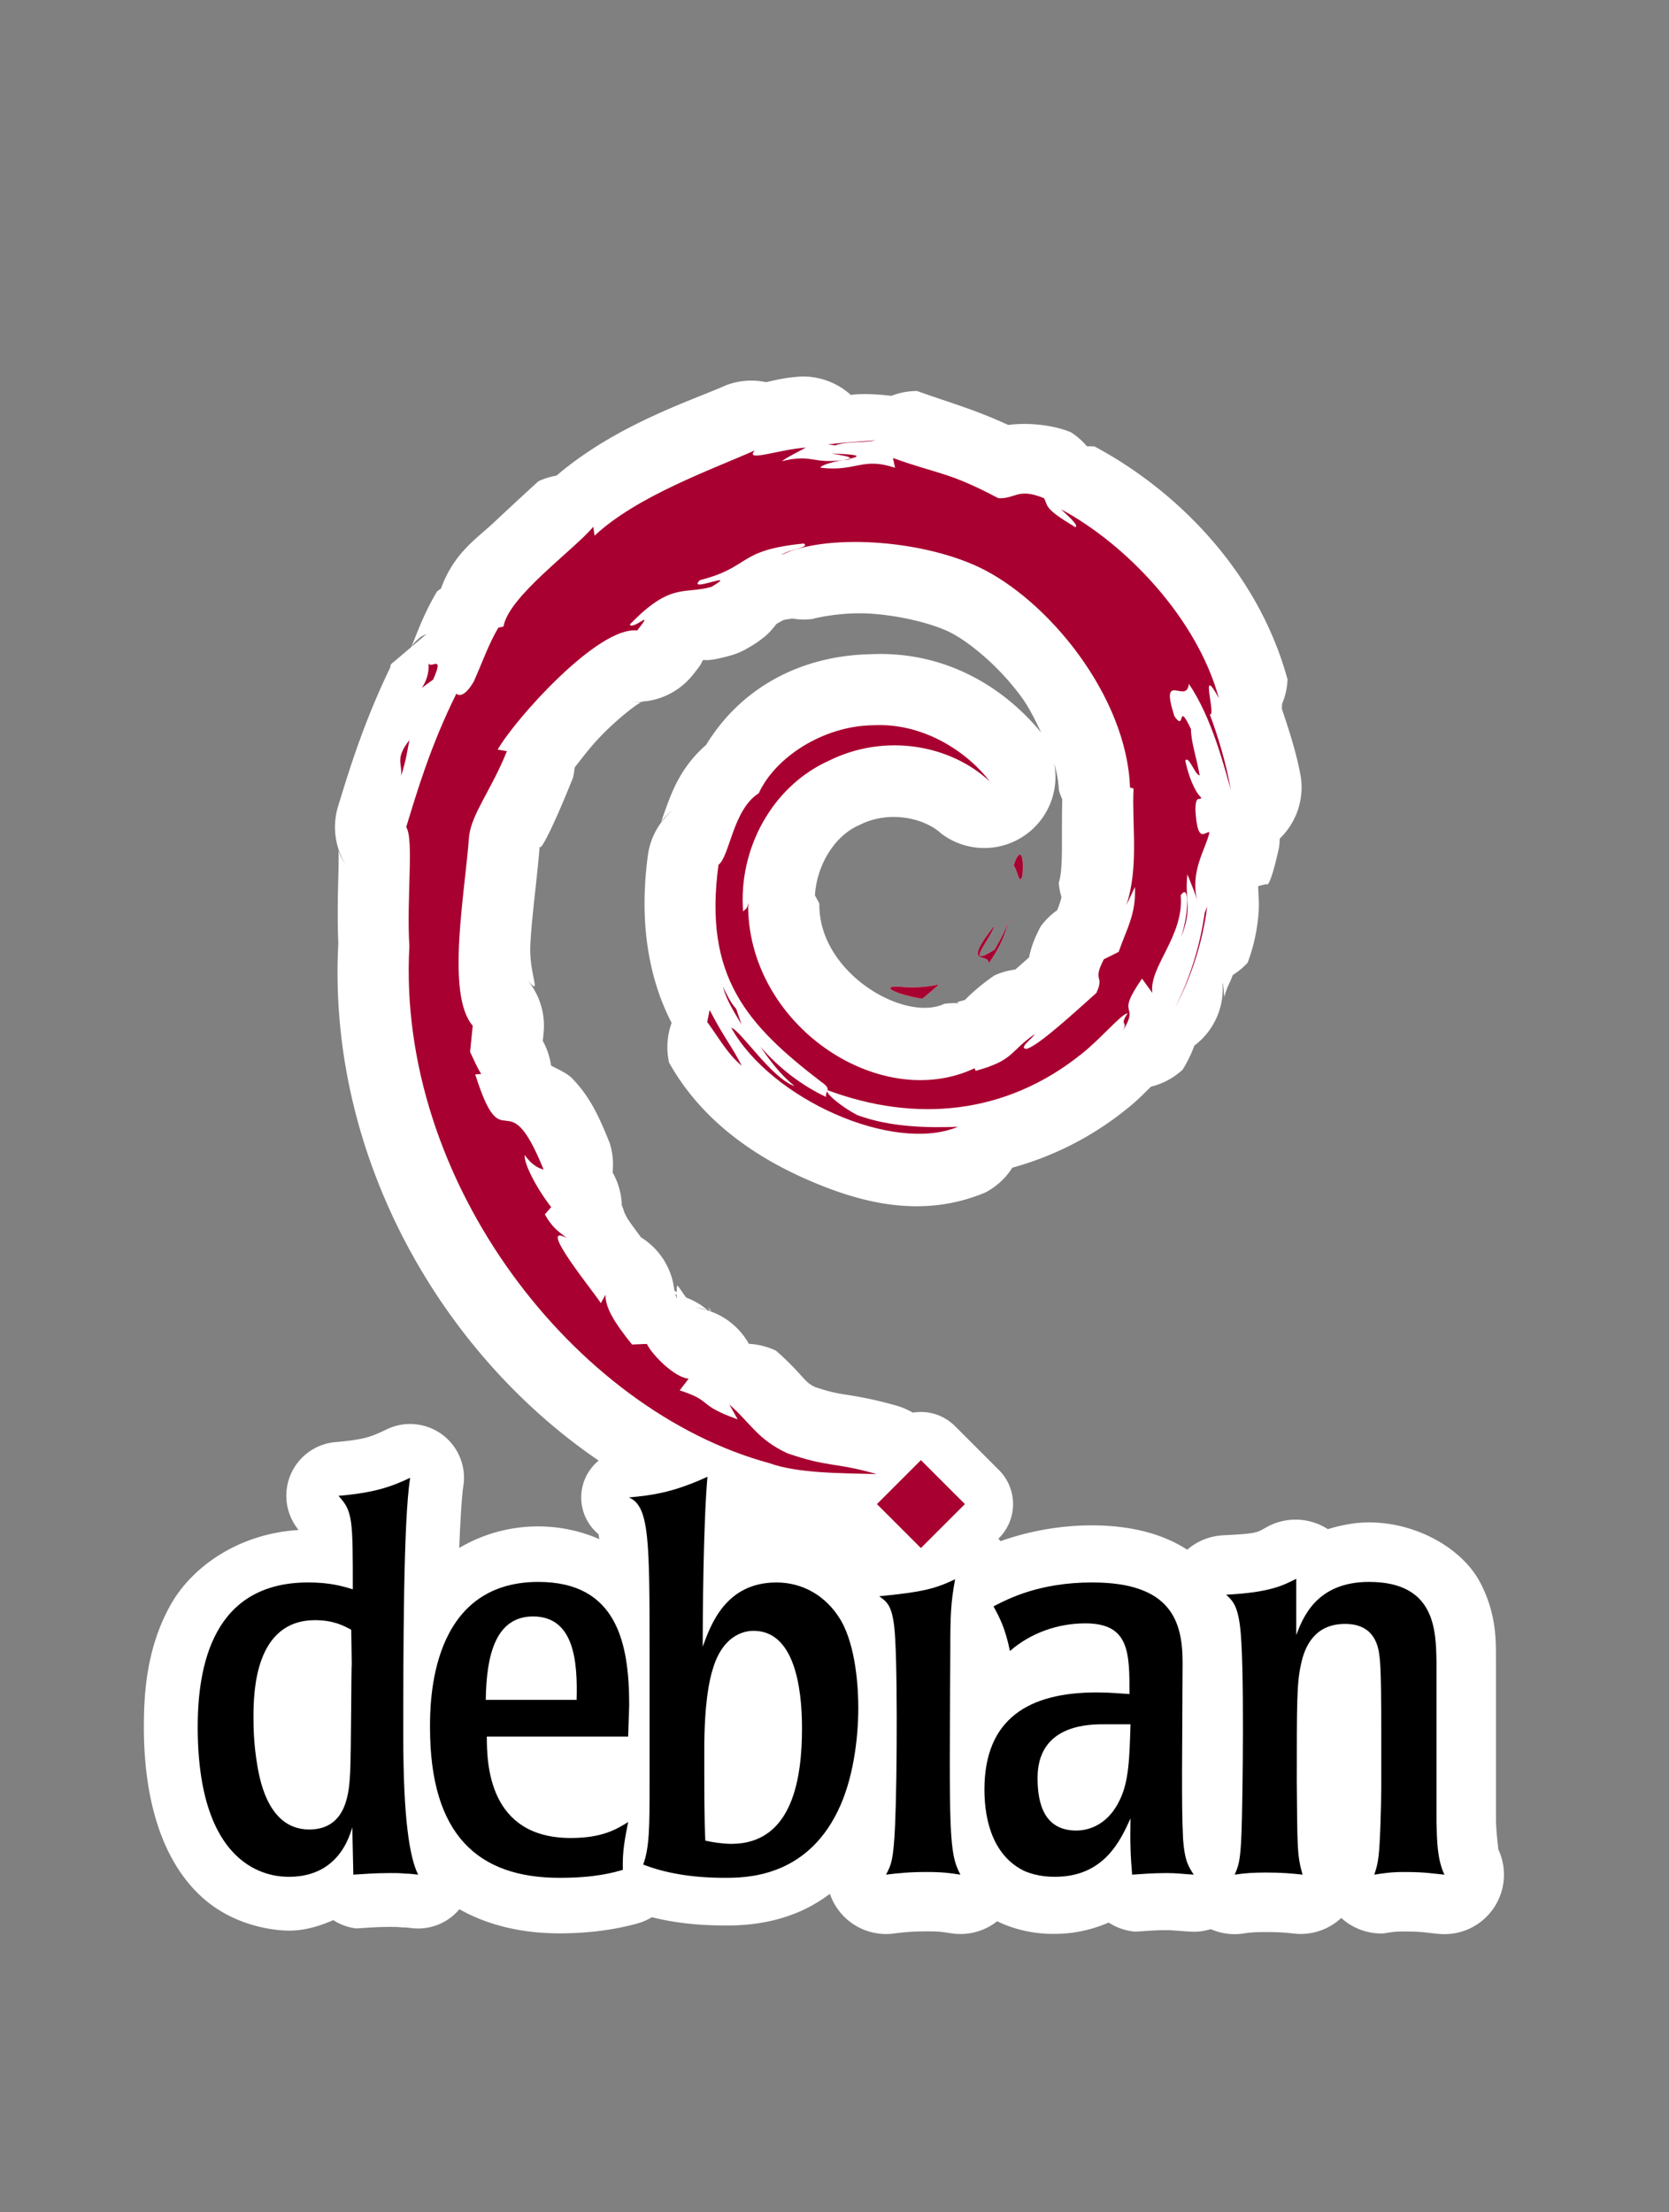 <svg xmlns="http://www.w3.org/2000/svg" xmlns:svg="http://www.w3.org/2000/svg" id="svg19" width="108.758" height="144.133" enable-background="new 0 0 108.758 144.133" overflow="visible" version="1.1" viewBox="0 0 108.758 144.133" xml:space="preserve"><rect x="0" y="0" width="108.758" height="144.133" fill="#808080" stroke="none"/><g id="g46" style="display:inline"><g id="g19" style="fill:#fff" transform="matrix(0.747,0,0,0.747,12.883,28.686)"><path id="path1" style="fill:#fff" d="m 64.664,47.453 c -1.213,0.297 -2.449,0.304 -3.695,0.191 -1.494,0.02 0.281,0.769 2.232,1.07 0.541,-0.422 1.027,-0.848 1.463,-1.262 z"/><path id="path2" fill="#a80030" d="m 68.986,45.646 c 0.893,-1.229 1.541,-2.573 1.77,-3.963 -0.201,0.99 -0.736,1.845 -1.244,2.749 -2.793,1.759 -0.264,-1.044 -0.002,-2.111 -3.002,3.783 -0.414,2.268 -0.524,3.325" style="fill:#fff"/><path id="path3" fill="#a80030" d="m 71.949,37.942 c 0.182,-2.691 -0.529,-1.839 -0.768,-0.814 0.278,0.146 0.499,1.898 0.768,0.814" style="fill:#fff"/><path id="path4" fill="#a80030" d="m 55.301,1.163 c 0.798,0.142 1.724,0.252 1.591,0.443 0.876,-0.193 1.073,-0.367 -1.591,-0.443" style="fill:#fff"/><path id="path5" fill="#a80030" d="M 56.893,1.606 56.332,1.723 56.855,1.675 56.893,1.606" style="fill:#fff"/><path id="path6" style="fill:#fff" d="m 52.676,-5.561 c -1.493,0.091 -2.291,0.317 -3.09,0.494 a 6.213,6.213 0 0 0 -3.518,0.277 c -3.008,1.343 -9.527,3.404 -14.771,7.875 a 6.213,6.213 0 0 0 -1.562,0.484 c 0.05,-0.061 -1.968,1.788 -3.867,3.576 -1.559,1.468 -3.502,2.652 -4.648,5.793 a 6.213,6.213 0 0 0 -0.348,0.256 c -1.21,2.053 -1.752,3.688 -2.242,4.842 -0.811,0.69 -1.544,1.312 -1.65,1.402 v -0.061 c -0.017,0.035 -0.024,0.061 -0.041,0.096 -0.004,0.004 -0.096,0.082 -0.096,0.082 -2e-6,3e-6 -0.039,0.217 -0.047,0.26 -2.361,4.892 -3.625,9.098 -4.547,12.104 a 6.213,6.213 0 0 0 0.775,5.275 c -0.579,-0.866 -0.668,-1.17 -0.74,-1.424 0.013,0.389 0.015,1.005 -0.006,1.836 -0.043,1.683 -0.112,3.956 -0.012,6.271 -1.27,23.773 15.466,45.649 35.797,51.27 4.264,1.456 8.087,1.157 10.998,1.238 a 6.213,6.213 0 0 0 1.883,-12.184 c -2.175,-0.622 -3.741,-0.851 -4.676,-1 -0.802,-0.128 -1.373,-0.276 -2.41,-0.617 -0.345,-0.177 -0.513,-0.267 -0.84,-0.596 -0.406,-0.409 -1.206,-1.393 -2.57,-2.576 a 6.213,6.213 0 0 0 -2.367,-0.598 6.213,6.213 0 0 0 -4.779,-3.156 c 0.809,0.062 0.919,0.142 1.178,0.219 A 6.213,6.213 0 0 0 42.609,74.779 C 41.787,73.648 41.779,73.391 41.795,74.299 a 6.213,6.213 0 0 0 -0.215,-0.125 6.213,6.213 0 0 0 -2.91,-4.648 C 38.296,69.02 37.903,68.493 37.613,68.068 37.371,67.714 37.245,67.396 37.229,67.373 a 6.213,6.213 0 0 0 -0.232,-0.639 6.213,6.213 0 0 0 -0.805,-2.875 6.213,6.213 0 0 0 -0.252,-2.559 c -0.957,-2.374 -1.703,-3.984 -3.223,-5.588 -0.477,-0.504 -1.213,-0.807 -1.891,-1.166 a 6.213,6.213 0 0 0 -0.723,-2.156 l 0.07,-0.701 A 6.213,6.213 0 0 0 28.689,47 c 1.483,1.713 0.179,-0.295 0.33,-3.055 0.146,-2.669 0.609,-5.85 0.824,-8.678 -0.125,1.058 1.219,-1.633 2.9,-5.848 a 6.213,6.213 0 0 0 0.139,-0.875 c 0.801,-1.017 1.561,-2.08 2.969,-3.42 1.018,-0.969 2.062,-1.807 2.695,-2.207 0.633,-0.4 0.893,0.077 -0.977,-0.154 a 6.213,6.213 0 0 0 5.621,-2.297 c 0.235,-0.296 0.427,-0.538 0.631,-0.82 0.059,-0.082 0.203,-0.405 0.268,-0.479 0.335,0.009 0.67,0.084 2.373,-0.387 a 6.213,6.213 0 0 0 1.518,-0.646 c 0.417,-0.247 0.71,-0.409 1.262,-0.832 0.243,-0.187 0.626,-0.474 1.242,-1.277 0.137,-0.084 0.471,-0.266 0.543,-0.309 0.164,-0.098 0.707,-0.12 0.803,-0.172 a 6.213,6.213 0 0 0 1.82,0.043 c 0.117,-0.057 2.439,-0.611 4.914,-0.471 2.468,0.14 5.215,0.78 6.877,1.543 1.741,0.818 4.454,3.037 6.42,5.742 0.723,0.996 1.219,2.054 1.719,3.1 -3.08,-3.761 -8.163,-7.163 -14.922,-6.838 -6.211,0.138 -11.344,3.041 -14.309,7.91 -2.182,1.9 -2.973,4.077 -3.477,5.453 -0.236,0.644 -0.358,1.013 -0.461,1.307 0.162,-0.264 0.45,-0.638 1.27,-1.258 a 6.213,6.213 0 0 0 -2.408,4.117 c -0.759,5.576 -0.033,10.559 2.068,14.627 a 6.213,6.213 0 0 0 -0.223,3.457 c 2.737,4.901 7.227,8.098 12.029,10.203 4.802,2.105 10.099,3.42 15.566,1.133 a 6.213,6.213 0 0 0 2.35,-2.162 c 3.481,-0.961 6.832,-2.608 9.865,-5.033 0.975,-0.764 1.6,-1.416 2.223,-2.033 a 6.213,6.213 0 0 0 2.775,-1.494 c 0.391,-0.632 0.731,-1.318 1.021,-2.092 a 6.213,6.213 0 0 0 2.455,-5.412 6.213,6.213 0 0 0 0.029,-0.025 c 0.253,1.806 -0.121,1.364 0.635,-0.154 0.069,-0.139 0.161,-0.413 0.238,-0.57 a 6.213,6.213 0 0 0 1.285,-1.066 c 0.747,-1.96 1.022,-4.074 0.973,-5.375 -0.04,-1.061 -0.058,-1.077 -0.047,-1.309 l 0.713,-0.178 c -0.015,-0.057 0.207,0.83 1.096,-3.162 a 6.213,6.213 0 0 0 0.064,-0.801 6.213,6.213 0 0 0 1.848,-5.336 c -0.373,-2.114 -1.014,-4.048 -1.656,-5.969 -0.011,-0.101 0.025,-0.359 0.014,-0.443 a 6.213,6.213 0 0 0 0.477,-2.133 C 92.538,11.55 85.514,4.431 78.232,0.539 A 6.213,6.213 0 0 0 77.576,0.533 6.213,6.213 0 0 0 76.166,-0.703 C 74.462,-1.397 72.248,-1.547 70.709,-1.334 67.614,-2.752 65.628,-3.261 62.756,-4.297 A 6.213,6.213 0 0 0 60.51,-3.875 c -1.434,-0.17 -2.686,-0.201 -3.539,-0.08 A 6.213,6.213 0 0 0 52.676,-5.561 Z M 53.438,4.504 53.535,4.721 C 53.427,4.807 53.265,4.989 53.213,5.047 A 6.213,6.213 0 0 0 53.438,4.504 Z m 5.365,2.113 c -0.535,0.569 -0.95,0.84 -1.18,0.977 -0.119,0.07 -0.049,0.018 -0.131,0.062 a 6.213,6.213 0 0 0 1.311,-1.039 z m -35.557,9.4 c 0.145,0.01 0.237,0.079 0.375,0.1 -0.309,-0.006 -0.463,-0.008 -0.926,-0.018 0.193,-0.009 0.354,-0.096 0.551,-0.082 z m -3.248,0.855 c -0.472,0.401 -0.67,0.569 -1.324,1.125 l 0.041,-0.078 c -0.041,0.07 0.065,-0.223 0.73,-0.756 0.119,-0.095 0.383,-0.189 0.553,-0.291 z m 6.6,0.52 c 0.005,0.005 0.02,0.011 0.025,0.016 0.067,0.058 0.091,0.084 0.141,0.131 -0.026,-0.026 -0.109,-0.095 -0.166,-0.146 z m -9.531,7.65 c 0.007,0.013 0.041,0.076 0.043,0.08 0.012,0.021 -0.021,-0.034 -0.043,-0.076 z m 57.062,1.451 c 0.59,1.45 0.95,2.846 0.99,4.012 a 6.213,6.213 0 0 0 0.299,0.814 c -0.085,3.456 0.106,6.04 -0.305,7.281 a 6.213,6.213 0 0 0 0.232,1.24 c -0.022,0.219 -0.251,0.871 -0.367,1.15 a 6.213,6.213 0 0 0 -1.457,1.438 c -0.406,0.788 -0.763,1.548 -0.996,2.652 -0.002,0.007 0.002,0.014 0,0.021 -0.419,0.374 -0.8,0.717 -1.207,1.066 A 6.213,6.213 0 0 0 69.5,46.68 c -1.661,1.14 -2.647,2.214 -2.615,2.188 0.032,-0.027 0.548,-0.187 -0.658,0.143 l 0.201,0.096 a 6.213,6.213 0 0 0 -1.307,0.053 C 61.657,50.788 54.142,46.458 54.229,40.428 A 6.213,6.213 0 0 0 53.844,39.711 c 0.149,-2.607 1.67,-5.153 3.775,-6.102 a 6.213,6.213 0 0 0 0.205,-0.096 C 60.352,32.263 63.409,32.948 64.875,34.316 a 6.213,6.213 0 0 0 9.254,-7.822 z m 16.768,9.576 c -0.352,0.299 -0.604,0.675 -1.037,0.875 -1.854,0.857 -2.752,0.659 -1.531,0.479 0.579,-0.086 1.603,-0.652 2.568,-1.354 z m -48.229,1.604 0.467,0.123 a 6.213,6.213 0 0 0 -1.279,1.734 c 0.02,-0.155 0.329,-0.986 0.812,-1.857 z m 29.805,9.199 c 0.016,2.53e-4 0.053,0.006 0.07,0.006 0.028,0.521 -0.036,1.215 0.014,1.43 0.113,0.485 -0.153,-0.527 -0.088,-1.416 9.78e-4,-0.013 0.003,-0.006 0.004,-0.02 z m 2.311,3.258 c -0.005,0.362 -0.05,0.679 -0.014,1.055 -0.02,-0.252 -0.109,-0.49 -0.086,-0.723 0.024,-0.238 0.064,-0.146 0.1,-0.332 z m 0.092,1.938 c 0.098,0.565 0.207,1.191 0.279,1.352 0.128,0.282 -0.093,-0.451 -0.279,-1.352 z m 2.562,4.227 c -0.282,0.397 -0.516,0.431 -0.568,0.488 -0.097,0.106 0.015,-0.008 0.246,-0.238 0.078,-0.078 0.204,-0.163 0.322,-0.25 z m -35.768,18.191 0.119,0.055 c -0.003,0.195 0.01,0.06 -0.006,0.338 a 6.213,6.213 0 0 0 -0.113,-0.393 z m -12.465,0.553 a 6.213,6.213 0 0 0 4.484,0.068 c -0.146,0.064 -0.29,0.186 -0.436,0.229 -1.926,0.562 -2.845,0.147 -3.342,-0.008 -0.496,-0.155 -0.65,-0.258 -0.707,-0.289 z m 15.35,0.6 c -0.045,-0.062 0.041,0.111 0.123,0.277 0.018,0.007 0.097,0.015 0.111,0.021 -0.089,-0.106 -0.188,-0.234 -0.234,-0.299 z"/><path id="path7" fill="#a80030" d="m 44.658,49.695 -0.211,1.047 c 0.983,1.335 1.763,2.781 3.016,3.821 -0.902,-1.759 -1.571,-2.486 -2.805,-4.868" style="fill:#fff"/><path id="path8" fill="#a80030" d="m 46.979,49.605 c -0.52,-0.576 -0.826,-1.268 -1.172,-1.956 0.33,1.211 1.006,2.252 1.633,3.312 l -0.461,-1.356" style="fill:#fff"/><path id="path9" fill="#a80030" d="m 88.063,40.675 -0.219,0.552 c -0.402,2.858 -1.273,5.686 -2.605,8.309 1.472,-2.767 2.421,-5.794 2.824,-8.861" style="fill:#fff"/><path id="path10" fill="#a80030" d="M 55.598,0.446 C 56.607,0.077 58.08,0.243 59.154,0 57.756,0.117 56.365,0.187 54.992,0.362 l 0.606,0.084" style="fill:#fff"/><path id="path11" fill="#a80030" d="m 20.127,19.308 c 0.233,2.154 -1.62,2.991 0.41,1.569 1.09,-2.454 -0.424,-0.677 -0.41,-1.569" style="fill:#fff"/><path id="path12" fill="#a80030" d="m 17.739,29.282 c 0.469,-1.437 0.553,-2.299 0.732,-3.132 -1.293,1.654 -0.596,2.007 -0.732,3.132" style="fill:#fff"/></g><g id="g20" style="fill:#fff" transform="matrix(0.747,0,0,0.747,12.883,14.686)"><path id="path13" style="fill:#fff" d="m 19.016,104.57 a 4.695,4.695 0 0 0 -2.488,0.426 c -1.431,0.677 -1.884,0.901 -4.658,1.145 a 4.695,4.695 0 0 0 -3.07,7.645 c -0.02,0.001 -0.038,0.008 -0.059,0.01 -0.01,0.012 -0.024,-0.096 -0.016,-0.035 4.475e-4,0.003 -4.46e-4,0.034 0,0.037 -5.073,0.326 -9.209,3.128 -11.123,6.584 -2.032,3.67 -2.297,7.514 -2.297,10.594 0,7.366 2.093,12.24 5.205,14.965 3.112,2.725 6.951,2.797 7.461,2.797 1.35,0 2.634,-0.379 3.855,-0.918 a 4.695,4.695 0 0 0 2,0.725 c 1.039,-0.055 1.711,-0.131 2.947,-0.131 0.511,0 0.773,0.018 0.711,0.01 a 4.695,4.695 0 0 0 0.588,0.037 c -0.007,0 0.193,0.011 0.633,0.061 a 4.695,4.695 0 0 0 4.725,-6.764 c 0.099,0.198 -0.801,-2.959 -0.801,-9.949 0,-3.522 1.26e-4,-8.237 0.074,-12.486 0.074,-4.249 0.299,-8.325 0.463,-9.309 a 4.695,4.695 0 0 0 -4.15,-5.441 z"/><path id="path14" style="fill:#fff" d="m 29.717,113.479 c -6.516,0 -11.107,4.487 -12.756,8.529 -1.649,4.043 -1.539,7.901 -1.539,9.012 0,5.427 1.228,10.065 4.277,13.369 3.049,3.305 7.482,4.588 11.871,4.588 3.622,0 6.098,-0.671 6.824,-0.875 a 4.845,4.845 0 0 0 3.533,-4.797 c -0.032,-1.165 0.087,-1.624 0.377,-3.109 a 4.845,4.845 0 0 0 -1.848,-4.721 4.845,4.845 0 0 0 1.936,-3.508 l 0.09,-2.732 a 4.845,4.845 0 0 0 0.002,-0.16 c 0,-3.028 -0.144,-6.442 -2.006,-9.773 -1.862,-3.331 -6.078,-5.822 -10.762,-5.822 z"/><path id="path15" style="fill:#fff" d="m 45.555,105.137 a 4.156,4.156 0 0 0 -2.828,0.238 c -2.579,1.191 -3.588,1.263 -5.502,1.441 a 4.156,4.156 0 0 0 -1.188,7.984 c -0.478,-0.196 -1.079,-0.879 -1.15,-1.033 -0.072,-0.154 0.085,0.23 0.174,1.055 0.177,1.65 0.201,4.915 0.201,9.896 v 11.398 c 0,3.429 -0.155,5.035 -0.291,5.398 a 4.156,4.156 0 0 0 2.379,5.33 c 2.497,0.975 5.366,1.443 8.602,1.443 0.904,0 3.346,0.033 6.041,-1 2.689,-1.031 5.693,-3.314 7.551,-7.105 1.833,-3.675 2.24,-7.681 2.24,-10.879 0,-1.977 0.121,-5.915 -2.09,-9.73 a 4.156,4.156 0 0 0 -0.025,-0.043 c -1.981,-3.326 -5.565,-5.318 -9.176,-5.318 -0.703,0 -1.367,0.112 -2.02,0.246 0.06,-1.941 0.023,-3.656 0.137,-4.947 a 4.156,4.156 0 0 0 -3.055,-4.375 z m 2.928,25.328 c 0.009,0.229 0.076,0.379 0.076,0.602 0,0.461 -0.143,0.748 -0.174,1.213 0.015,-0.734 0.057,-1.259 0.098,-1.814 z"/><path id="path16" style="fill:#fff" d="m 66.615,112.943 a 5.178,5.178 0 0 0 -2.762,0.471 c -1.428,0.676 -1.267,0.65 -4.912,1.006 a 5.178,5.178 0 0 0 -2.502,9.367 c 0.353,0.252 -0.235,-0.149 -0.596,-0.734 -0.361,-0.586 -0.303,-0.822 -0.234,-0.303 a 5.178,5.178 0 0 0 0.006,0.041 c 0.001,0.009 0.182,3.849 0.188,7.35 0.006,3.501 -0.056,7.3 -0.141,9.174 -0.064,1.369 -0.151,1.998 -0.168,2.092 -0.015,0.024 0.007,-0.027 -0.029,0.041 a 5.178,5.178 0 0 0 5.248,7.543 c 0.943,-0.122 1.641,-0.189 2.9,-0.189 1.104,0 1.24,0.037 2.154,0.174 a 5.178,5.178 0 0 0 5.328,-7.57 c -0.188,-0.349 -0.152,0.126 -0.246,-2.27 -0.094,-2.395 -0.065,-6.853 -0.02,-14.852 a 5.178,5.178 0 0 0 0,-0.029 c 0,-3.049 0.005,-3.423 0.334,-5.24 a 5.178,5.178 0 0 0 -4.549,-6.07 z"/><path id="path17" style="fill:#fff" d="m 78.035,113.389 c -5.593,0 -9.562,1.95 -10.902,2.643 a 4.978,4.978 0 0 0 -2.082,6.809 c 0.536,0.981 0.606,0.964 0.932,2.523 a 4.978,4.978 0 0 0 1.354,1.525 c -2.366,2.395 -3.686,5.878 -3.686,9.553 0,3.921 1.368,9.199 6.293,11.574 a 4.978,4.978 0 0 0 0.156,0.072 c 2.28,1.004 4.325,0.932 4.695,0.932 1.683,0 3.278,-0.381 4.672,-0.988 a 4.978,4.978 0 0 0 2.326,0.795 c 1.011,-0.057 1.607,-0.131 2.779,-0.131 0.4,0 1.034,0.07 2.02,0.129 a 4.978,4.978 0 0 0 4.475,-7.676 c -0.45,-0.694 -0.078,0.379 -0.137,-0.705 -0.079,-1.56 -0.084,-3.204 -0.084,-5.6 v -0.019 c 0,-0.003 0,-0.003 0,-0.006 l 0.047,-9.428 a 4.978,4.978 0 0 0 0,-0.025 c 0,-2.199 -0.217,-5.306 -2.502,-8.023 -2.285,-2.718 -6.05,-3.953 -10.355,-3.953 z"/><path id="path18" style="fill:#fff" d="m 102.178,113.131 c -1.273,0 -2.463,0.248 -3.592,0.588 a 5.189,5.189 0 0 0 -5.139,-0.281 c -1.119,0.579 -0.735,0.655 -3.99,0.816 a 5.189,5.189 0 0 0 -3.24,9.016 c 0.266,0.242 -0.166,-0.162 -0.367,-0.537 -0.202,-0.375 -0.146,-0.475 -0.08,0.045 a 5.189,5.189 0 0 0 0.01,0.074 c 0.053,0.373 0.216,4.673 0.211,8.432 -0.005,3.759 -0.079,7.586 -0.119,8.674 a 5.189,5.189 0 0 0 0,0.008 c -0.042,1.182 -0.116,1.712 -0.123,1.748 -0.007,0.036 0.132,-0.347 -0.049,0.066 a 5.189,5.189 0 0 0 5.527,7.207 c 0.683,-0.103 1.033,-0.125 2.008,-0.125 1.162,0 1.857,0.068 2.549,0.148 a 5.189,5.189 0 0 0 3.973,-1.377 5.189,5.189 0 0 0 3.688,1.35 c 0.882,-0.138 0.973,-0.17 1.793,-0.17 1.642,0 1.747,0.093 3.057,0.211 a 5.189,5.189 0 0 0 5.139,-7.422 c 0.079,0.165 -0.124,-0.817 -0.18,-2.436 v -13.85 a 5.189,5.189 0 0 0 -0.002,-0.088 c -0.023,-1.373 0.166,-3.938 -1.389,-6.877 -1.554,-2.939 -5.528,-5.221 -9.684,-5.221 z"/><path id="path19" style="fill:#fff" d="m 63.088,103.498 a 4.199,4.199 0 0 0 -2.969,1.23 l -3.836,3.836 a 4.199,4.199 0 0 0 0,5.938 l 3.836,3.836 a 4.199,4.199 0 0 0 5.938,0.002 l 3.838,-3.836 a 4.199,4.199 0 0 0 0,-5.941 l -3.838,-3.836 a 4.199,4.199 0 0 0 -2.969,-1.229 z"/></g><rect style="fill:#fff;fill-rule:evenodd" id="rect39" width="14.143" height="18.659" x="44.567" y="96.265"/><rect style="fill:#fff;fill-rule:evenodd" id="rect40" width="7.606" height="5.586" x="31.851" y="81.885"/><rect style="fill:#fff;fill-rule:evenodd" id="rect41" width="2.377" height="3.803" x="43.973" y="56.214"/><rect style="fill:#fff;fill-rule:evenodd" id="rect42" width="4.873" height="7.725" x="66.316" y="64.177"/><rect style="fill:#fff;fill-rule:evenodd" id="rect43" width="2.377" height="1.545" x="66.078" y="63.464"/><rect style="fill:#fff;fill-rule:evenodd" id="rect44" width="4.635" height="6.418" x="76.774" y="52.649"/><rect style="fill:#fff;fill-rule:evenodd" id="rect45" width="6.299" height="6.299" x="48.489" y="30.662"/><rect style="fill:#fff;fill-rule:evenodd" id="rect46" width="3.684" height="3.447" x="29.117" y="39.694"/></g><g id="g47"><g id="g31" transform="matrix(0.747,0,0,0.747,12.883,28.686)" style="display:inline"><path id="path20" fill="#a80030" d="m 60.969,47.645 c -1.494,0.02 0.281,0.768 2.232,1.069 0.541,-0.422 1.027,-0.846 1.463,-1.26 -1.213,0.297 -2.449,0.304 -3.695,0.191"/><path id="path21" fill="#a80030" d="m 68.986,45.646 c 0.893,-1.229 1.541,-2.573 1.77,-3.963 -0.201,0.99 -0.736,1.845 -1.244,2.749 -2.793,1.759 -0.264,-1.044 -0.002,-2.111 -3.002,3.783 -0.414,2.268 -0.524,3.325"/><path id="path22" fill="#a80030" d="m 71.949,37.942 c 0.182,-2.691 -0.529,-1.839 -0.768,-0.814 0.278,0.146 0.499,1.898 0.768,0.814"/><path id="path23" fill="#a80030" d="m 55.301,1.163 c 0.798,0.142 1.724,0.252 1.591,0.443 0.876,-0.193 1.073,-0.367 -1.591,-0.443"/><path id="path24" fill="#a80030" d="M 56.893,1.606 56.332,1.723 56.855,1.675 56.893,1.606"/><path id="path25" fill="#a80030" d="m 81.762,38.962 c 0.09,2.416 -0.705,3.59 -1.424,5.666 l -1.293,0.643 c -1.057,2.054 0.105,1.304 -0.652,2.937 -1.652,1.467 -5.006,4.589 -6.08,4.875 -0.785,-0.017 0.531,-0.926 0.703,-1.281 -2.209,1.516 -1.773,2.276 -5.152,3.199 L 67.766,54.78 c -8.33,3.92 -19.902,-3.847 -19.75,-14.443 -0.088,0.672 -0.253,0.504 -0.437,0.774 -0.43,-5.451 2.518,-10.926 7.49,-13.165 4.863,-2.406 10.564,-1.42 14.045,1.829 -1.912,-2.506 -5.721,-5.163 -10.232,-4.917 -4.421,0.072 -8.558,2.881 -9.938,5.932 -2.264,1.425 -2.528,5.496 -3.514,6.242 -1.329,9.76 2.497,13.975 8.97,18.936 1.016,0.686 0.286,0.791 0.422,1.313 -2.15,-1.006 -4.118,-2.526 -5.738,-4.387 0.86,1.257 1.787,2.479 2.986,3.439 -2.029,-0.685 -4.738,-4.913 -5.527,-5.085 3.495,6.258 14.178,10.975 19.775,8.634 -2.59,0.096 -5.879,0.053 -8.787,-1.022 -1.225,-0.629 -2.884,-1.93 -2.587,-2.173 7.636,2.851 15.522,2.158 22.128,-3.137 1.682,-1.31 3.518,-3.537 4.049,-3.567 -0.799,1.202 0.137,0.578 -0.477,1.639 1.672,-2.701 -0.729,-1.1 1.73,-4.664 l 0.908,1.25 c -0.34,-2.244 2.785,-4.966 2.467,-8.512 0.717,-1.084 0.799,1.168 0.039,3.662 1.055,-2.767 0.279,-3.212 0.549,-5.496 0.291,0.768 0.678,1.583 0.875,2.394 -0.688,-2.675 0.703,-4.503 1.049,-6.058 -0.342,-0.15 -1.061,1.182 -1.227,-1.976 0.025,-1.372 0.383,-0.719 0.52,-1.057 -0.268,-0.155 -0.975,-1.207 -1.404,-3.224 0.309,-0.475 0.832,1.229 1.256,1.298 -0.273,-1.603 -0.742,-2.826 -0.762,-4.057 -1.24,-2.59 -0.439,0.346 -1.443,-1.112 -1.32,-4.114 1.094,-0.955 1.258,-2.823 1.998,2.895 3.137,7.385 3.662,9.244 -0.4,-2.267 -1.045,-4.464 -1.834,-6.589 0.609,0.257 -0.979,-4.663 0.791,-1.405 C 87.189,15.552 81,9.062 75.305,6.018 76,6.655 76.879,7.455 76.565,7.581 73.731,5.896 74.229,5.763 73.823,5.051 71.518,4.112 71.364,5.128 69.839,5.053 65.489,2.745 64.651,2.99 60.648,1.546 L 60.83,2.398 C 57.949,1.438 57.473,2.76 54.36,2.4 54.171,2.253 55.358,1.864 56.336,1.723 53.55,2.091 53.68,1.173 50.954,1.824 51.625,1.353 52.337,1.04 53.053,0.64 50.782,0.778 47.629,1.962 48.602,0.884 44.897,2.538 38.316,4.859 34.623,8.322 L 34.507,7.546 c -1.692,2.031 -7.379,6.066 -7.832,8.699 l -0.453,0.105 c -0.879,1.491 -1.45,3.18 -2.148,4.713 -1.151,1.963 -1.688,0.756 -1.524,1.064 -2.265,4.592 -3.392,8.45 -4.363,11.616 0.692,1.035 0.017,6.232 0.278,10.391 -1.136,20.544 14.418,40.489 31.42,45.093 2.492,0.893 6.197,0.861 9.349,0.949 -3.718,-1.064 -4.198,-0.563 -7.822,-1.826 -2.613,-1.232 -3.185,-2.637 -5.037,-4.244 l 0.733,1.295 c -3.63,-1.285 -2.111,-1.59 -5.065,-2.525 l 0.783,-1.021 c -1.177,-0.09 -3.117,-1.982 -3.647,-3.033 l -1.288,0.051 c -1.546,-1.906 -2.371,-3.283 -2.31,-4.35 l -0.416,0.742 c -0.471,-0.809 -5.691,-7.158 -2.983,-5.68 -0.503,-0.458 -1.172,-0.747 -1.897,-2.066 l 0.551,-0.629 c -1.301,-1.677 -2.398,-3.826 -2.314,-4.542 0.695,0.938 1.177,1.114 1.655,1.275 -3.291,-8.164 -3.476,-0.449 -5.967,-8.31 l 0.526,-0.042 c -0.403,-0.611 -0.65,-1.27 -0.974,-1.919 l 0.23,-2.285 c -2.368,-2.736 -0.662,-11.645 -0.319,-16.53 0.235,-1.986 1.977,-4.101 3.3,-7.418 l -0.806,-0.138 c 1.542,-2.688 8.802,-10.799 12.166,-10.383 1.629,-2.046 -0.324,-0.008 -0.643,-0.522 3.579,-3.703 4.704,-2.616 7.119,-3.283 2.603,-1.545 -2.235,0.604 -1.001,-0.589 4.503,-1.149 3.19,-2.614 9.063,-3.197 0.62,0.352 -1.437,0.544 -1.953,1.001 3.75,-1.836 11.869,-1.417 17.145,1.018 6.117,2.861 12.994,11.314 13.266,19.267 l 0.309,0.083 c -0.156,3.162 0.484,6.819 -0.627,10.177 l 0.751,-1.591"/><path id="path26" fill="#a80030" d="m 44.658,49.695 -0.211,1.047 c 0.983,1.335 1.763,2.781 3.016,3.821 -0.902,-1.759 -1.571,-2.486 -2.805,-4.868"/><path id="path27" fill="#a80030" d="m 46.979,49.605 c -0.52,-0.576 -0.826,-1.268 -1.172,-1.956 0.33,1.211 1.006,2.252 1.633,3.312 l -0.461,-1.356"/><path id="path28" fill="#a80030" d="m 88.063,40.675 -0.219,0.552 c -0.402,2.858 -1.273,5.686 -2.605,8.309 1.472,-2.767 2.421,-5.794 2.824,-8.861"/><path id="path29" fill="#a80030" d="M 55.598,0.446 C 56.607,0.077 58.08,0.243 59.154,0 57.756,0.117 56.365,0.187 54.992,0.362 l 0.606,0.084"/><path id="path30" fill="#a80030" d="m 20.127,19.308 c 0.233,2.154 -1.62,2.991 0.41,1.569 1.09,-2.454 -0.424,-0.677 -0.41,-1.569"/><path id="path31" fill="#a80030" d="m 17.739,29.282 c 0.469,-1.437 0.553,-2.299 0.732,-3.132 -1.293,1.654 -0.596,2.007 -0.732,3.132"/></g><g id="g38" transform="matrix(0.747,0,0,0.747,12.883,14.686)" style="display:inline"><path id="path32" d="m 13.437,125.506 c -0.045,0.047 -0.045,7.506 -0.138,9.453 -0.092,1.574 -0.232,4.957 -3.568,4.957 -3.429,0 -4.263,-3.939 -4.541,-5.652 -0.324,-1.9 -0.324,-3.477 -0.324,-4.17 0,-2.225 0.139,-8.436 5.375,-8.436 1.576,0 2.456,0.465 3.151,0.834 z M 0,130.975 c 0,13.066 6.951,13.066 7.97,13.066 2.873,0 4.727,-1.576 5.514,-4.309 l 0.093,4.123 c 0.881,-0.047 1.761,-0.139 3.197,-0.139 0.51,0 0.926,0 1.298,0.047 0.371,0 0.741,0.045 1.158,0.092 -0.741,-1.482 -1.297,-4.818 -1.297,-12.049 0,-7.043 0,-18.951 0.602,-22.566 -1.667,0.789 -3.105,1.299 -6.256,1.576 1.251,1.344 1.251,2.039 1.251,8.154 -0.879,-0.277 -1.992,-0.602 -3.892,-0.602 C 1.344,118.369 0,125.598 0,130.975"/><path id="path33" d="m 25.13,128.609 c 0.047,-3.846 0.835,-7.275 4.124,-7.275 3.615,0 3.891,3.984 3.799,7.275 z m 12.51,0.465 c 0,-5.422 -1.065,-10.752 -7.923,-10.752 -9.452,0 -9.452,10.475 -9.452,12.697 0,9.406 4.216,13.113 11.306,13.113 3.149,0 4.68,-0.461 5.514,-0.695 -0.046,-1.668 0.185,-2.734 0.465,-4.17 -0.975,0.604 -2.226,1.391 -5.006,1.391 -7.229,0 -7.322,-6.582 -7.322,-8.852 H 37.55 l 0.09,-2.732"/><path id="path34" d="m 52.715,131.066 c 0,4.309 -0.787,10.102 -6.162,10.102 -0.742,0 -1.668,-0.141 -2.27,-0.279 -0.093,-1.668 -0.093,-4.541 -0.093,-7.877 0,-3.986 0.416,-6.068 0.742,-7.09 0.972,-3.289 3.15,-3.334 3.566,-3.334 3.522,0 4.217,4.865 4.217,8.478 z m -13.298,5.051 c 0,3.43 0,5.375 -0.556,6.857 1.9,0.742 4.262,1.158 7.09,1.158 1.807,0 7.043,0 9.869,-5.791 1.344,-2.688 1.807,-6.303 1.807,-9.037 0,-1.668 -0.186,-5.328 -1.529,-7.646 -1.296,-2.176 -3.382,-3.289 -5.605,-3.289 -4.449,0 -5.746,3.707 -6.44,5.607 0,-2.363 0.045,-10.611 0.415,-14.828 -3.011,1.391 -4.866,1.621 -6.857,1.807 1.807,0.74 1.807,3.801 1.807,13.764 v 11.398"/><path id="path35" d="m 66.535,143.855 c -0.928,-0.139 -1.578,-0.232 -2.922,-0.232 -1.48,0 -2.502,0.094 -3.566,0.232 0.463,-0.881 0.648,-1.299 0.787,-4.309 0.186,-4.125 0.232,-15.154 -0.092,-17.471 -0.232,-1.762 -0.648,-2.039 -1.297,-2.502 3.799,-0.371 4.865,-0.648 6.625,-1.482 -0.369,2.037 -0.418,3.059 -0.418,6.162 -0.091,15.989 -0.138,17.702 0.883,19.602"/><path id="path36" d="m 81.373,130.74 c -0.092,2.92 -0.139,4.959 -0.928,6.58 -0.973,2.086 -2.594,2.688 -3.799,2.688 -2.783,0 -3.383,-2.316 -3.383,-4.586 0,-4.355 3.893,-4.682 5.652,-4.682 z m -12.744,5.701 c 0,2.92 0.881,5.838 3.477,7.09 1.158,0.51 2.316,0.51 2.688,0.51 4.264,0 5.699,-3.152 6.58,-5.098 -0.047,2.039 0,3.289 0.139,4.912 0.834,-0.047 1.668,-0.139 3.059,-0.139 0.787,0 1.529,0.092 2.316,0.139 -0.51,-0.787 -0.787,-1.252 -0.928,-3.059 -0.092,-1.76 -0.092,-3.521 -0.092,-5.977 l 0.047,-9.453 c 0,-3.523 -0.928,-6.998 -7.879,-6.998 -4.586,0 -7.273,1.391 -8.617,2.086 0.557,1.02 1.02,1.898 1.436,3.893 1.809,-1.576 4.172,-2.41 6.58,-2.41 3.848,0 3.848,2.549 3.848,6.162 -0.881,-0.045 -1.623,-0.137 -2.875,-0.137 -5.887,10e-4 -9.779,2.268 -9.779,8.479"/><path id="path37" d="m 108.063,139.268 c 0.047,1.576 0.047,3.244 0.695,4.588 -1.021,-0.092 -1.623,-0.232 -3.521,-0.232 -1.113,0 -1.715,0.094 -2.596,0.232 0.184,-0.602 0.279,-0.834 0.371,-1.623 0.139,-1.064 0.232,-4.633 0.232,-5.885 v -5.004 c 0,-2.178 0,-5.33 -0.141,-6.441 -0.092,-0.787 -0.322,-2.918 -3.012,-2.918 -2.641,0 -3.521,1.945 -3.846,3.521 -0.369,1.621 -0.369,3.383 -0.369,10.24 0.045,5.932 0.045,6.486 0.508,8.109 -0.787,-0.092 -1.76,-0.184 -3.15,-0.184 -1.113,0 -1.854,0.045 -2.779,0.184 0.324,-0.742 0.51,-1.113 0.602,-3.707 0.094,-2.549 0.279,-15.061 -0.141,-18.025 -0.23,-1.809 -0.695,-2.225 -1.203,-2.688 3.754,-0.186 4.957,-0.789 6.117,-1.389 v 4.91 c 0.555,-1.438 1.713,-4.635 6.348,-4.635 5.793,0 5.838,4.217 5.885,6.996 v 13.951"/><path id="path38" fill="#a80030" d="m 66.926,111.533 -3.838,3.836 -3.836,-3.836 3.836,-3.836 3.838,3.836"/></g></g></svg>